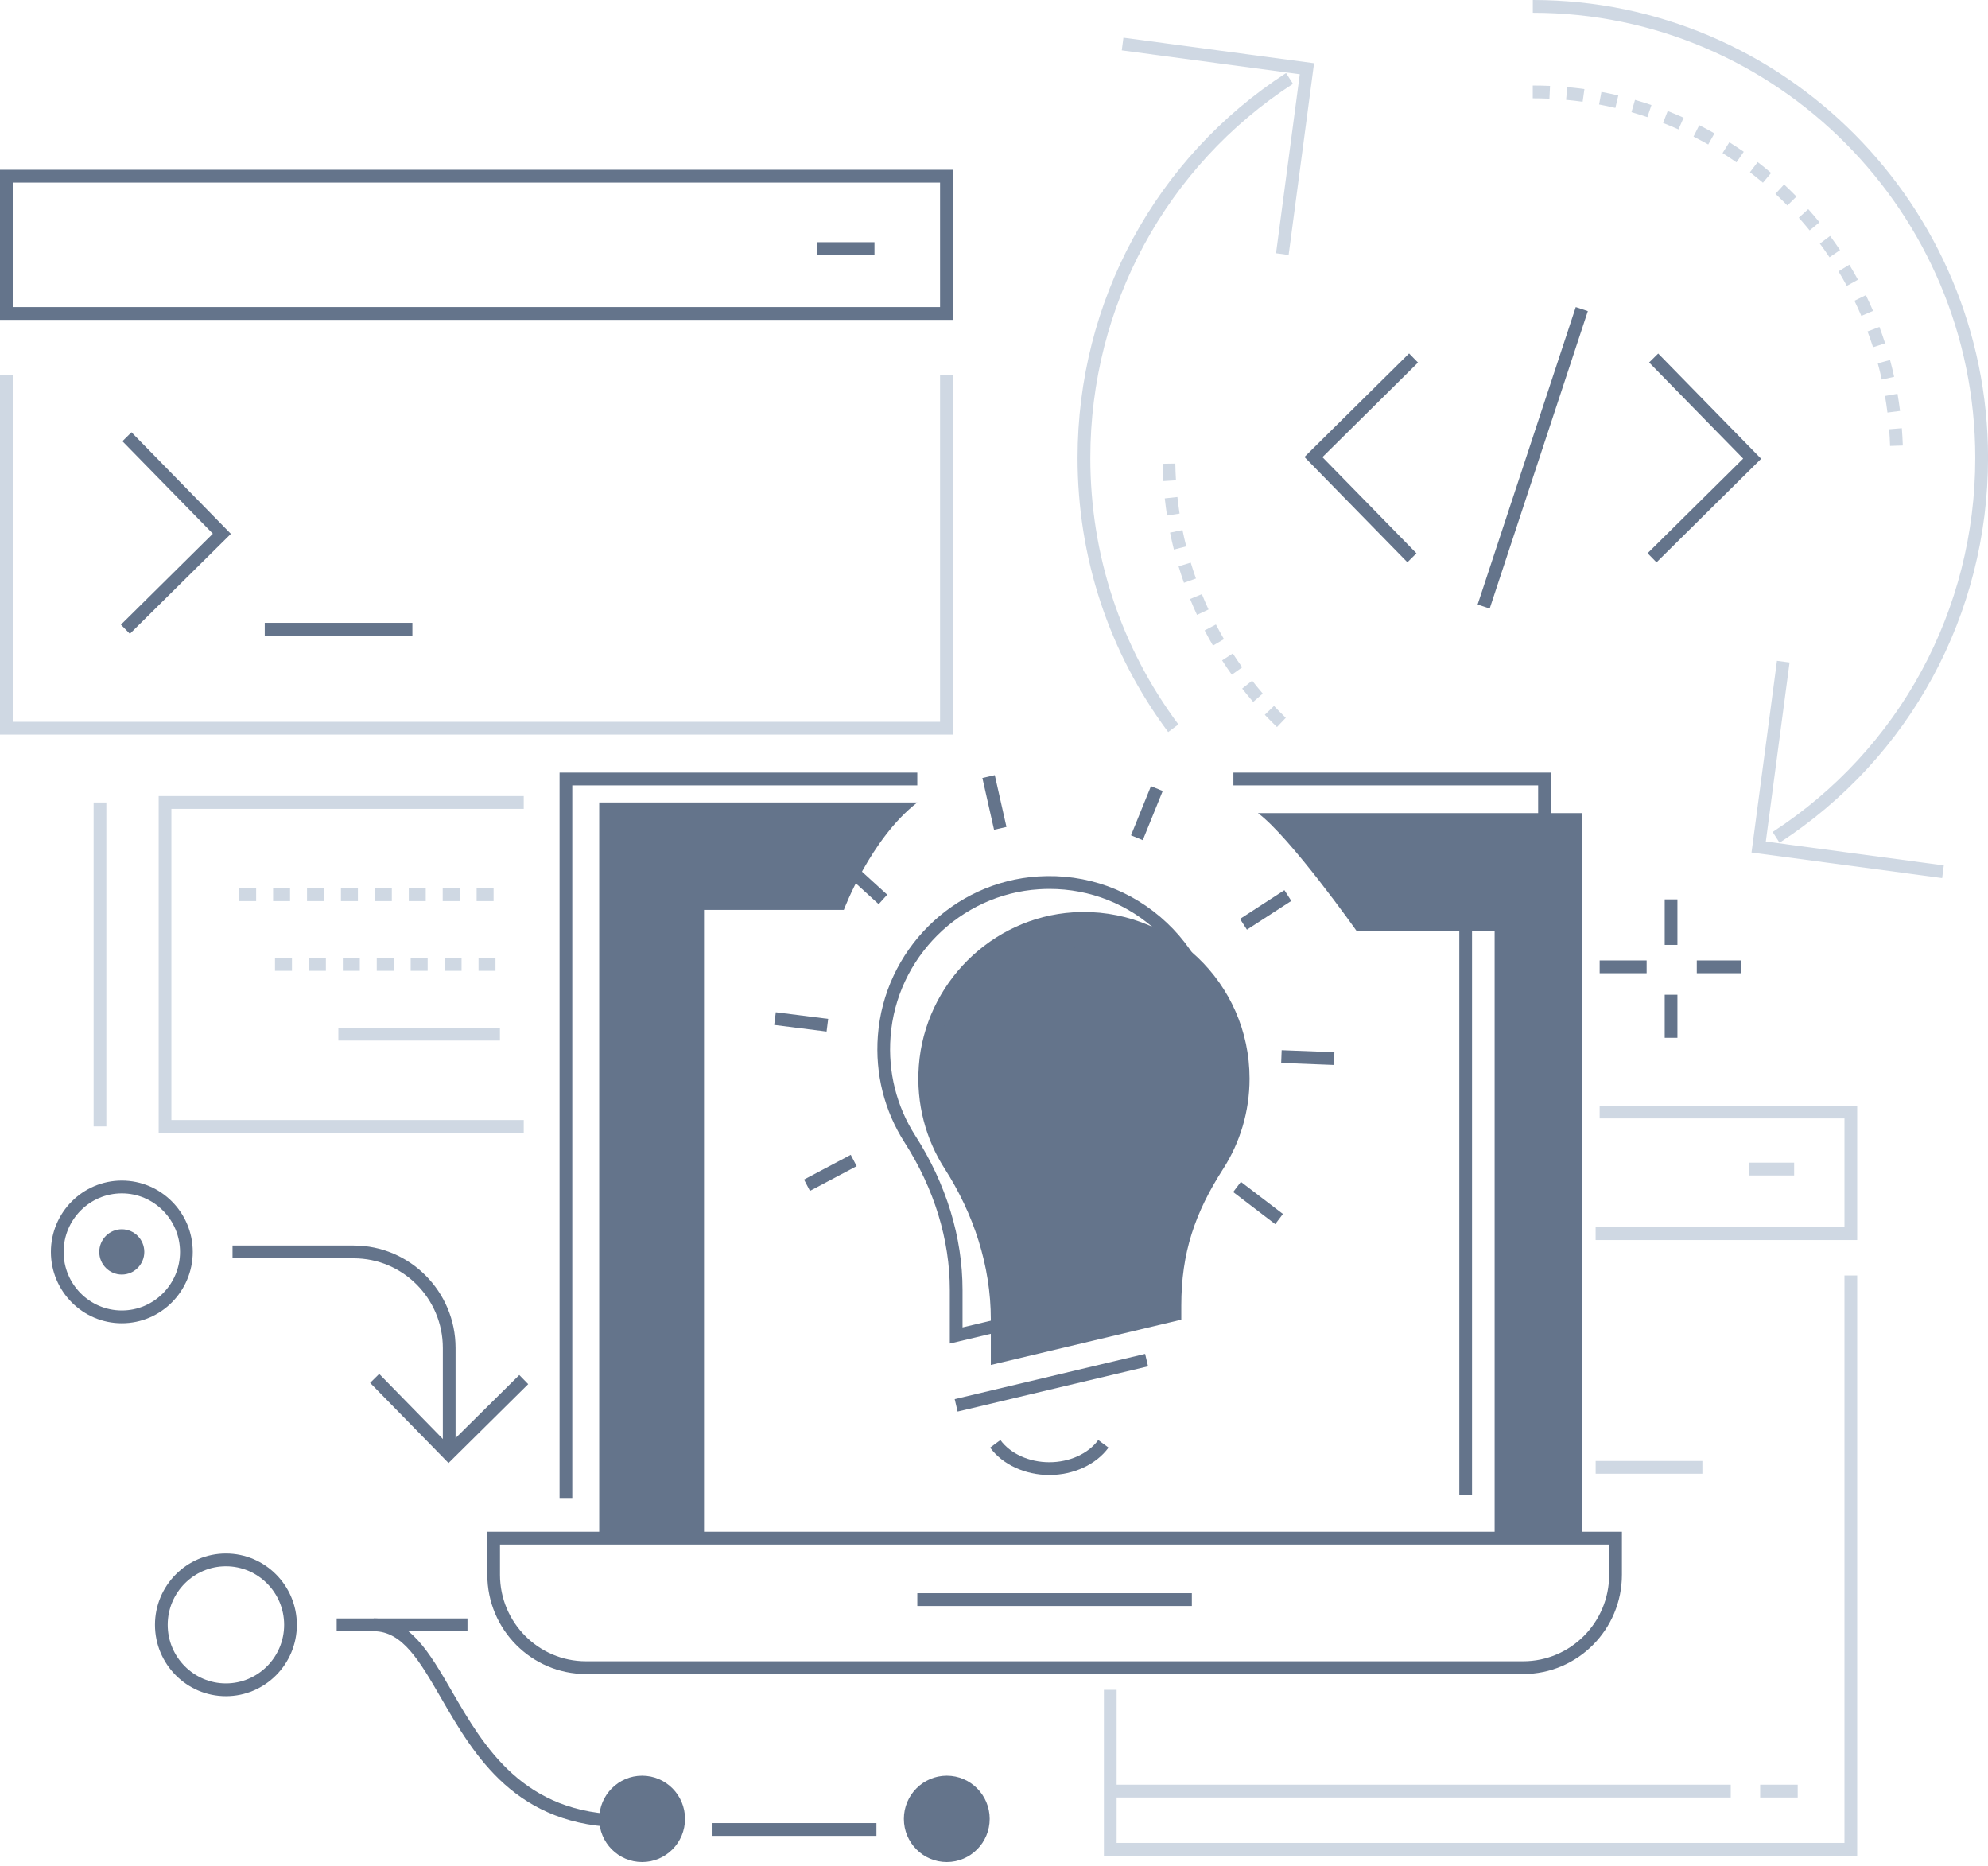 <svg width="178" height="167" viewBox="0 0 178 167" fill="none" xmlns="http://www.w3.org/2000/svg">
<g clip-path="url(#clip0)">
<path d="M150.192 80.507H149.053V84.584H150.192V80.507Z" fill="#64748B"/>
<path d="M155.904 85.974H151.926V87.119H155.904V85.974Z" fill="#64748B"/>
<path d="M150.192 89.044H149.053V92.9H150.192V89.044Z" fill="#64748B"/>
<path d="M147.435 85.974H143.229V87.119H147.435V85.974Z" fill="#64748B"/>
<path d="M85.31 65.758H0V33.536H1.139V64.613H84.171V33.536H85.31V65.758Z" fill="#CFD8E3"/>
<path d="M78.298 21.678H73.147V22.823H78.298V21.678Z" fill="#64748B"/>
<path d="M85.31 28.634H0V15.199H85.31V28.634ZM1.139 27.489H84.171V16.345H1.139V27.489Z" fill="#64748B"/>
<path d="M11.629 56.734L10.828 55.916L19.059 47.773L10.961 39.496L11.773 38.694L20.672 47.788L11.629 56.734Z" fill="#64748B"/>
<path d="M36.924 55.752H23.705V56.897H36.924V55.752Z" fill="#64748B"/>
<path d="M46.894 101.405H14.207V71.26H46.894V72.405H15.346V100.26H46.894V101.405Z" fill="#CFD8E3"/>
<path d="M44.195 80.663H42.676V79.518H44.195V80.663ZM41.157 80.663H39.639V79.518H41.157V80.663ZM38.12 80.663H36.602V79.518H38.12V80.663ZM35.083 80.663H33.565V79.518H35.083V80.663ZM32.046 80.663H30.527V79.518H32.046V80.663ZM29.009 80.663H27.49V79.518H29.009V80.663ZM25.972 80.663H24.453V79.518H25.972V80.663ZM22.935 80.663H21.416V79.518H22.935V80.663Z" fill="#CFD8E3"/>
<path d="M44.365 86.905H42.846V85.76H44.365V86.905ZM41.327 86.905H39.809V85.76H41.327V86.905ZM38.29 86.905H36.772V85.76H38.29V86.905ZM35.253 86.905H33.734V85.76H35.253V86.905ZM32.216 86.905H30.697V85.76H32.216V86.905ZM29.179 86.905H27.66V85.76H29.179V86.905ZM26.142 86.905H24.623V85.76H26.142V86.905Z" fill="#CFD8E3"/>
<path d="M44.763 92.002H30.295V93.147H44.763V92.002Z" fill="#CFD8E3"/>
<path d="M9.522 71.833H8.383V100.833H9.522V71.833Z" fill="#CFD8E3"/>
<path d="M126.015 50.33L116.797 40.907L126.166 31.638L126.964 32.455L118.407 40.923L126.827 49.528L126.015 50.33Z" fill="#64748B"/>
<path d="M148.319 50.338L147.521 49.521L156.079 41.053L147.658 32.447L148.471 31.645L157.688 41.068L148.319 50.338Z" fill="#64748B"/>
<path d="M141.089 27.491L132.303 54.113L133.384 54.474L142.17 27.852L141.089 27.491Z" fill="#64748B"/>
<path d="M115.38 22.823L114.253 22.67L116.379 6.647L100.441 4.509L100.589 3.375L117.658 5.662L115.38 22.823Z" fill="#CFD8E3"/>
<path d="M104.595 65.529C99.288 58.401 96.482 49.914 96.482 40.988C96.482 27.011 103.46 14.134 115.15 6.54L115.768 7.502C104.406 14.886 97.625 27.404 97.625 40.988C97.625 49.666 100.351 57.916 105.51 64.846L104.595 65.529Z" fill="#CFD8E3"/>
<path d="M173.895 78.601L156.826 76.314L159.104 59.153L160.232 59.302L158.106 75.329L174.043 77.467L173.895 78.601Z" fill="#CFD8E3"/>
<path d="M159.336 75.436L158.717 74.474C170.08 67.091 176.86 54.572 176.86 40.988C176.86 19.02 159.089 1.145 137.244 1.145V0C159.719 0 178.003 18.387 178.003 40.988C177.999 54.965 171.021 67.843 159.336 75.436Z" fill="#CFD8E3"/>
<path d="M114.337 65.083C113.965 64.724 113.596 64.353 113.247 63.983L114.071 63.193C114.409 63.552 114.766 63.907 115.126 64.254L114.337 65.083ZM112.207 62.834C111.869 62.444 111.539 62.04 111.22 61.639L112.116 60.929C112.419 61.318 112.742 61.708 113.065 62.086L112.207 62.834ZM110.293 60.398C109.994 59.982 109.701 59.551 109.424 59.115L110.381 58.493C110.65 58.913 110.935 59.329 111.224 59.734L110.293 60.398ZM108.608 57.791C108.346 57.344 108.095 56.886 107.86 56.431L108.87 55.901C109.098 56.34 109.341 56.779 109.591 57.214L108.608 57.791ZM107.177 55.042C106.96 54.576 106.751 54.095 106.558 53.618L107.613 53.182C107.799 53.644 108 54.106 108.209 54.557L107.177 55.042ZM106.007 52.167C105.833 51.674 105.669 51.178 105.525 50.693L106.615 50.361C106.755 50.831 106.915 51.312 107.082 51.785L106.007 52.167ZM105.108 49.193C104.982 48.697 104.868 48.185 104.762 47.677L105.878 47.448C105.977 47.937 106.091 48.429 106.212 48.91L105.108 49.193ZM104.492 46.15C104.413 45.646 104.348 45.127 104.291 44.611L105.423 44.489C105.476 44.989 105.544 45.489 105.616 45.974L104.492 46.15ZM104.158 43.065C104.128 42.546 104.105 42.027 104.098 41.515L105.237 41.496C105.244 41.992 105.263 42.496 105.294 42.996L104.158 43.065Z" fill="#CFD8E3"/>
<path d="M169.233 39.92C169.218 39.423 169.187 38.919 169.149 38.423L170.284 38.331C170.326 38.847 170.353 39.366 170.372 39.882L169.233 39.92ZM168.997 36.93C168.937 36.438 168.861 35.938 168.777 35.445L169.897 35.251C169.985 35.758 170.06 36.274 170.125 36.785L168.997 36.93ZM168.489 33.979C168.382 33.49 168.261 33.002 168.132 32.525L169.229 32.223C169.362 32.719 169.487 33.227 169.597 33.731L168.489 33.979ZM167.707 31.085C167.555 30.608 167.388 30.131 167.213 29.669L168.28 29.268C168.458 29.749 168.629 30.241 168.789 30.734L167.707 31.085ZM166.659 28.279C166.469 27.829 166.26 27.37 166.04 26.92L167.065 26.42C167.293 26.89 167.509 27.363 167.707 27.829L166.659 28.279ZM165.357 25.588C165.121 25.152 164.871 24.713 164.613 24.29L165.584 23.694C165.85 24.133 166.108 24.587 166.355 25.038L165.357 25.588ZM163.808 23.03C163.531 22.617 163.242 22.205 162.946 21.804L163.861 21.121C164.165 21.533 164.465 21.961 164.753 22.388L163.808 23.03ZM162.031 20.624C161.716 20.239 161.389 19.853 161.059 19.487L161.906 18.719C162.247 19.101 162.585 19.498 162.912 19.899L162.031 20.624ZM160.038 18.395C159.692 18.044 159.332 17.692 158.967 17.352L159.742 16.513C160.118 16.864 160.493 17.227 160.85 17.593L160.038 18.395ZM157.847 16.356C157.471 16.039 157.08 15.722 156.686 15.417L157.377 14.508C157.787 14.825 158.193 15.15 158.58 15.482L157.847 16.356ZM155.478 14.531C155.072 14.249 154.651 13.97 154.233 13.703L154.841 12.733C155.273 13.008 155.71 13.294 156.131 13.588L155.478 14.531ZM152.95 12.935C152.517 12.691 152.073 12.45 151.633 12.229L152.145 11.206C152.604 11.439 153.064 11.683 153.508 11.939L152.95 12.935ZM150.285 11.584C149.829 11.382 149.366 11.183 148.907 11.004L149.321 9.938C149.799 10.125 150.277 10.328 150.748 10.538L150.285 11.584ZM147.502 10.488C147.031 10.328 146.553 10.179 146.078 10.041L146.393 8.942C146.887 9.083 147.381 9.24 147.866 9.404L147.502 10.488ZM144.636 9.663C144.154 9.549 143.66 9.446 143.178 9.354L143.387 8.228C143.888 8.323 144.397 8.43 144.898 8.549L144.636 9.663ZM141.705 9.11C141.215 9.041 140.718 8.984 140.224 8.938L140.331 7.797C140.843 7.846 141.359 7.903 141.864 7.976L141.705 9.11ZM138.732 8.835C138.239 8.812 137.738 8.801 137.24 8.801V7.655C137.757 7.655 138.273 7.667 138.785 7.69L138.732 8.835Z" fill="#CFD8E3"/>
<path d="M152.427 130.776H142.871V131.922H152.427V130.776Z" fill="#CFD8E3"/>
<path d="M166.287 166.114H98.84V151.263H99.979V164.969H165.148V114.173H166.287V166.114Z" fill="#CFD8E3"/>
<path d="M160.642 104.074H156.584V105.22H160.642V104.074Z" fill="#CFD8E3"/>
<path d="M166.287 111.003H142.867V109.858H165.149V100.115H143.228V98.97H166.287V111.003Z" fill="#CFD8E3"/>
<path d="M160.961 159.757H157.598V160.902H160.961V159.757Z" fill="#CFD8E3"/>
<path d="M154.966 159.757H99.432V160.902H154.966V159.757Z" fill="#CFD8E3"/>
<path d="M40.16 130.96L33.141 123.786L33.953 122.984L40.172 129.341L46.496 123.084L47.294 123.901L40.16 130.96Z" fill="#64748B"/>
<path d="M20.228 151.835C16.728 151.835 13.877 148.972 13.877 145.448C13.877 141.928 16.724 139.061 20.228 139.061C23.729 139.061 26.58 141.924 26.58 145.448C26.58 148.972 23.729 151.835 20.228 151.835ZM20.228 140.206C17.355 140.206 15.016 142.558 15.016 145.448C15.016 148.338 17.355 150.69 20.228 150.69C23.102 150.69 25.441 148.338 25.441 145.448C25.441 142.558 23.102 140.206 20.228 140.206Z" fill="#64748B"/>
<path d="M10.908 118.452C7.408 118.452 4.557 115.589 4.557 112.065C4.557 108.545 7.404 105.678 10.908 105.678C14.408 105.678 17.259 108.541 17.259 112.065C17.256 115.585 14.408 118.452 10.908 118.452ZM10.908 106.823C8.034 106.823 5.696 109.175 5.696 112.065C5.696 114.955 8.034 117.307 10.908 117.307C13.782 117.307 16.121 114.955 16.121 112.065C16.117 109.175 13.778 106.823 10.908 106.823Z" fill="#64748B"/>
<path d="M12.921 112.065C12.921 113.184 12.017 114.093 10.905 114.093C9.792 114.093 8.889 113.184 8.889 112.065C8.889 110.947 9.792 110.038 10.905 110.038C12.021 110.038 12.921 110.947 12.921 112.065Z" fill="#64748B"/>
<path d="M57.494 166.679C59.616 166.679 61.336 164.95 61.336 162.816C61.336 160.682 59.616 158.952 57.494 158.952C55.373 158.952 53.652 160.682 53.652 162.816C53.652 164.95 55.373 166.679 57.494 166.679Z" fill="#64748B"/>
<path d="M84.772 166.679C86.894 166.679 88.614 164.95 88.614 162.816C88.614 160.682 86.894 158.952 84.772 158.952C82.65 158.952 80.93 160.682 80.93 162.816C80.93 164.95 82.65 166.679 84.772 166.679Z" fill="#64748B"/>
<path d="M41.857 144.875H30.145V146.02H41.857V144.875Z" fill="#64748B"/>
<path d="M55.953 163.575C46.196 163.575 42.475 157.153 39.488 151.991C37.555 148.655 36.029 146.02 33.459 146.02V144.875C36.686 144.875 38.44 147.906 40.471 151.415C43.315 156.321 46.849 162.429 55.953 162.429V163.575Z" fill="#64748B"/>
<path d="M78.474 163.193H63.797V164.339H78.474V163.193Z" fill="#64748B"/>
<path d="M40.79 130.15H39.651V120.663C39.651 116.238 36.071 112.638 31.671 112.638H20.82V111.492H31.671C36.697 111.492 40.79 115.608 40.79 120.663V130.15Z" fill="#64748B"/>
<path d="M112.637 72.787H141.638V137.69H133.825V83.336H121.467C121.471 83.336 115.514 74.921 112.637 72.787Z" fill="#64748B"/>
<path d="M82.133 71.833H53.652V137.69H63.037V81.446H75.554C75.558 81.446 77.934 75.086 82.133 71.833Z" fill="#64748B"/>
<path d="M111.882 96.549C111.882 87.993 104.718 81.121 96.093 81.667C88.784 82.133 82.816 88.058 82.27 95.404C82.015 98.809 82.9 101.993 84.582 104.612C87.175 108.659 88.716 113.294 88.716 118.108V122.186L105.77 118.131V116.875C105.77 112.156 106.977 108.587 109.524 104.624C111.016 102.295 111.882 99.523 111.882 96.549Z" fill="#64748B"/>
<path d="M85.044 120.269V115.466C85.044 110.969 83.647 106.407 81.001 102.28C79.178 99.435 78.347 96.125 78.602 92.716C79.171 85.069 85.34 78.937 92.956 78.453C97.265 78.181 101.357 79.659 104.489 82.614C107.58 85.531 109.349 89.646 109.349 93.903C109.349 96.893 108.502 99.79 106.896 102.287C104.296 106.338 103.233 109.797 103.233 114.229V115.94L85.044 120.269ZM93.962 79.571C93.651 79.571 93.339 79.583 93.028 79.602C85.978 80.048 80.264 85.725 79.737 92.808C79.501 95.969 80.272 99.031 81.957 101.665C84.721 105.979 86.183 110.751 86.183 115.47V118.822L102.098 115.039V114.237C102.098 109.564 103.21 105.926 105.943 101.673C107.428 99.359 108.214 96.675 108.214 93.907C108.214 89.906 106.615 86.191 103.711 83.45C101.038 80.93 97.606 79.571 93.962 79.571Z" fill="#64748B"/>
<path d="M87.283 89.291L86.398 88.57C86.733 88.157 87.101 87.76 87.488 87.398L88.266 88.234C87.917 88.566 87.587 88.921 87.283 89.291ZM89.382 87.325L88.73 86.386C89.162 86.081 89.622 85.802 90.092 85.558L90.612 86.577C90.187 86.794 89.773 87.046 89.382 87.325ZM91.938 86.008L91.562 84.927C92.063 84.752 92.583 84.611 93.103 84.508L93.323 85.63C92.852 85.722 92.389 85.848 91.938 86.008ZM94.735 85.451L94.701 84.305C95.02 84.294 95.836 84.29 96.212 84.286L96.246 85.431C95.852 85.439 95.05 85.443 94.735 85.451Z" fill="#64748B"/>
<path d="M84.998 95.048L83.863 94.964C84.038 92.62 84.915 90.41 86.399 88.573L87.284 89.295C85.948 90.948 85.158 92.937 84.998 95.048Z" fill="#64748B"/>
<path d="M111.105 105.792L110.416 106.704L114.181 109.578L114.869 108.666L111.105 105.792Z" fill="#64748B"/>
<path d="M114.757 94.005L114.713 95.149L119.436 95.332L119.48 94.187L114.757 94.005Z" fill="#64748B"/>
<path d="M115.002 79.681L111.029 82.256L111.646 83.219L115.619 80.644L115.002 79.681Z" fill="#64748B"/>
<path d="M103.053 70.373L101.268 74.773L102.322 75.206L104.107 70.805L103.053 70.373Z" fill="#64748B"/>
<path d="M89.07 69.387L87.959 69.641L89.005 74.276L90.116 74.022L89.07 69.387Z" fill="#64748B"/>
<path d="M75.937 76.894L75.172 77.742L78.673 80.935L79.438 80.087L75.937 76.894Z" fill="#64748B"/>
<path d="M69.464 90.612L69.32 91.748L74.01 92.341L74.153 91.205L69.464 90.612Z" fill="#64748B"/>
<path d="M76.172 103.373L71.99 105.589L72.521 106.602L76.703 104.387L76.172 103.373Z" fill="#64748B"/>
<path d="M102.532 121.193L85.481 125.242L85.742 126.357L102.793 122.308L102.532 121.193Z" fill="#64748B"/>
<path d="M93.954 132.035C91.79 132.035 89.759 131.096 88.654 129.584L89.573 128.904C90.469 130.13 92.147 130.89 93.954 130.89C95.761 130.89 97.439 130.13 98.335 128.904L99.254 129.584C98.149 131.096 96.118 132.035 93.954 132.035Z" fill="#64748B"/>
<path d="M138.86 134.09H137.721V70.305H110.436V69.16H138.86V134.09Z" fill="#64748B"/>
<path d="M51.24 134.09H50.102V69.16H82.132V70.305H51.24V134.09Z" fill="#64748B"/>
<path d="M136.388 149.85H52.463C47.593 149.85 43.633 145.864 43.633 140.965V137.113H145.222V140.965C145.222 145.864 141.258 149.85 136.388 149.85ZM44.768 138.262V140.969C44.768 145.234 48.219 148.708 52.459 148.708H136.384C140.624 148.708 144.079 145.238 144.079 140.969V138.262H44.768Z" fill="#64748B"/>
<path d="M131.801 133.842H130.662V77.965H119.242V76.819H131.801V133.842Z" fill="#64748B"/>
<path d="M58.055 133.842H56.916V76.819H71.373V77.965H58.055V133.842Z" fill="#64748B"/>
<path d="M106.715 142.615H82.133V143.761H106.715V142.615Z" fill="#64748B"/>
</g>
<defs>
<clipPath id="clip0">
<rect width="178" height="166.678" fill="white"/>
</clipPath>
</defs>
</svg>
